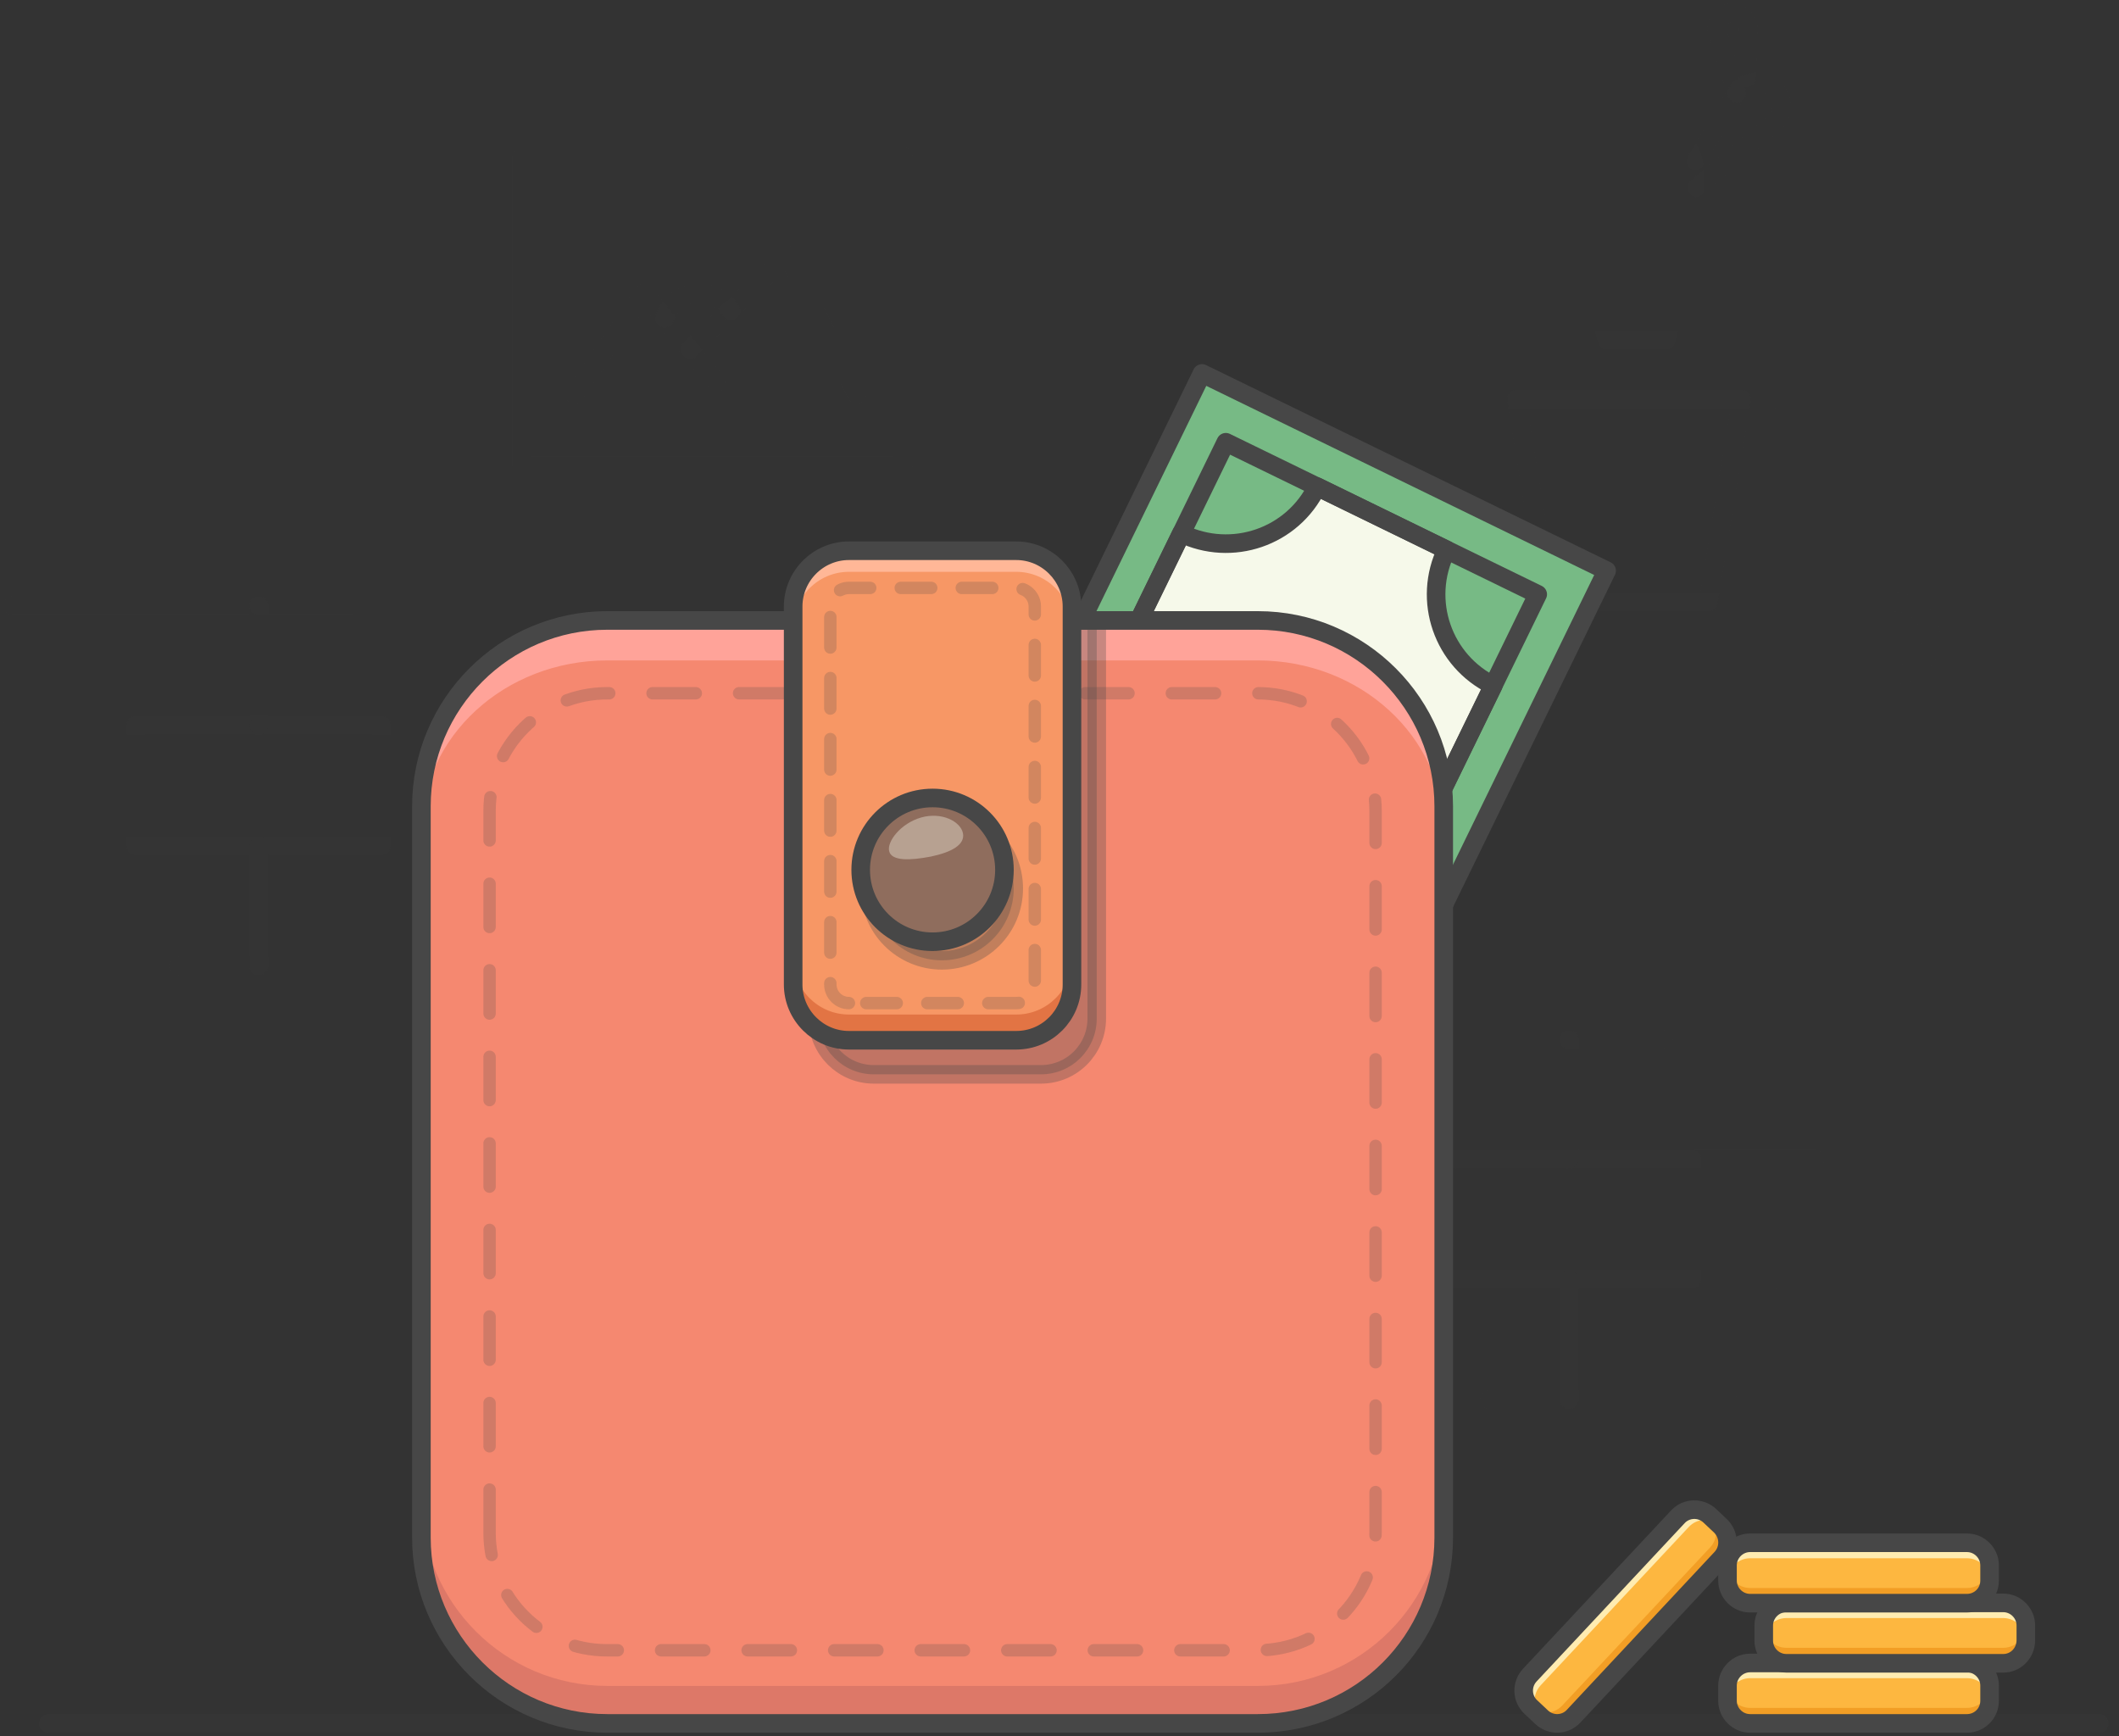 <svg width="166" height="136" viewBox="0 0 166 136" fill="none" xmlns="http://www.w3.org/2000/svg">
<rect x="0" y="0" width="166" height="136" fill="#333333" stroke="none"/>
<g opacity="0.15">
<path opacity="0.15" d="M1 47.438H20.27V56.83H1" stroke="#474747" stroke-width="1.456" stroke-miterlimit="10" stroke-linecap="round" stroke-linejoin="round"/>
<path opacity="0.15" d="M39.515 56.829H20.27" stroke="#474747" stroke-width="1.456" stroke-miterlimit="10" stroke-linecap="round" stroke-linejoin="round"/>
<path opacity="0.15" d="M20.27 47.438H27.647" stroke="#474747" stroke-width="1.456" stroke-miterlimit="10" stroke-linecap="round" stroke-linejoin="round"/>
<path opacity="0.15" d="M29.88 56.829H10.635V66.222H29.88V56.829Z" stroke="#474747" stroke-width="1.456" stroke-miterlimit="10" stroke-linecap="round" stroke-linejoin="round"/>
<path opacity="0.15" d="M4.01 66.27H20.27V75.662H14.033" stroke="#474747" stroke-width="1.456" stroke-miterlimit="10" stroke-linecap="round" stroke-linejoin="round"/>
<path opacity="0.15" d="M39.515 66.27H20.27V75.662H39.515V66.27Z" stroke="#474747" stroke-width="1.456" stroke-miterlimit="10" stroke-linecap="round" stroke-linejoin="round"/>
<path opacity="0.15" d="M103.658 81.438H122.928V90.806H103.658" stroke="#474747" stroke-width="1.456" stroke-miterlimit="10" stroke-linecap="round" stroke-linejoin="round"/>
<path opacity="0.15" d="M142.173 90.806H122.928" stroke="#474747" stroke-width="1.456" stroke-miterlimit="10" stroke-linecap="round" stroke-linejoin="round"/>
<path opacity="0.15" d="M122.928 81.438H130.306" stroke="#474747" stroke-width="1.456" stroke-miterlimit="10" stroke-linecap="round" stroke-linejoin="round"/>
<path opacity="0.15" d="M132.538 90.806H113.293V100.198H132.538V90.806Z" stroke="#474747" stroke-width="1.456" stroke-miterlimit="10" stroke-linecap="round" stroke-linejoin="round"/>
<path opacity="0.15" d="M106.668 100.247H122.928V109.639H116.691" stroke="#474747" stroke-width="1.456" stroke-miterlimit="10" stroke-linecap="round" stroke-linejoin="round"/>
<path opacity="0.15" d="M135.329 109.639H122.928V100.247H138.97" stroke="#474747" stroke-width="1.456" stroke-miterlimit="10" stroke-linecap="round" stroke-linejoin="round"/>
<path opacity="0.15" d="M70.75 12.271H40.875V36.492H70.75V12.271Z" stroke="#474747" stroke-width="1.456" stroke-miterlimit="10" stroke-linecap="round" stroke-linejoin="round"/>
<path opacity="0.15" d="M45 30.886L50.461 22.95L56.139 29.964" stroke="#474747" stroke-width="1.456" stroke-miterlimit="10" stroke-linecap="round" stroke-linejoin="round"/>
<path opacity="0.15" d="M54.053 27.391L61.697 19.989L67.109 30.886" stroke="#474747" stroke-width="1.456" stroke-miterlimit="10" stroke-linecap="round" stroke-linejoin="round"/>
<path opacity="0.15" d="M52.062 24.916C52.451 23.775 53.519 22.95 54.781 22.95C55.824 22.95 56.746 23.508 57.256 24.357" stroke="#474747" stroke-width="1.456" stroke-miterlimit="10" stroke-linecap="round" stroke-linejoin="round"/>
<path opacity="0.15" d="M148.434 52.849H105.939C104.362 52.849 103.1 51.587 103.1 50.01C103.1 48.432 104.362 47.17 105.939 47.17H148.434C150.012 47.17 151.274 48.432 151.274 50.01C151.274 51.587 150.012 52.849 148.434 52.849Z" stroke="#474747" stroke-width="1.456" stroke-miterlimit="10" stroke-linecap="round" stroke-linejoin="round"/>
<path opacity="0.15" d="M133.825 47.17H121.375L118.803 31.274H136.422L133.825 47.17Z" stroke="#474747" stroke-width="1.456" stroke-miterlimit="10" stroke-linecap="round" stroke-linejoin="round"/>
<path opacity="0.15" d="M138.848 26.663H116.447V31.274H138.848V26.663Z" stroke="#474747" stroke-width="1.456" stroke-miterlimit="10" stroke-linecap="round" stroke-linejoin="round"/>
<g opacity="0.15">
<path opacity="0.15" d="M130.5 26.663C128.971 26.663 127.442 26.663 125.913 26.663C124.651 22.27 123.559 17.659 123.704 13.145C123.874 10.985 126.204 9.165 128.219 9.165C130.233 9.165 132.563 10.985 132.733 13.145C132.83 17.659 131.738 22.27 130.5 26.663Z" stroke="#474747" stroke-width="1.456" stroke-miterlimit="10" stroke-linecap="round" stroke-linejoin="round"/>
</g>
<path opacity="0.15" d="M132.83 12.611L136.009 7.345C136.616 6.325 137.999 6.107 138.897 6.884C139.795 7.66 139.771 9.043 138.849 9.796L132.879 14.698" stroke="#474747" stroke-width="1.456" stroke-miterlimit="10" stroke-linecap="round" stroke-linejoin="round"/>
<path opacity="0.15" d="M136.058 7.296L134.553 2.588C134.311 1.86 134.796 1.108 135.548 1.011C136.301 0.914 136.956 1.496 136.956 2.248L136.835 6.059" stroke="#474747" stroke-width="1.456" stroke-miterlimit="10" stroke-linecap="round" stroke-linejoin="round"/>
</g>
<path d="M93.84 110.391L125.861 44.705L94.163 29.252L62.142 94.939L93.84 110.391Z" fill="#77BA85"/>
<path d="M93.84 110.391L125.861 44.705L94.163 29.252L62.142 94.939L93.84 110.391Z" stroke="#474747" stroke-width="1.456" stroke-miterlimit="10" stroke-linecap="round" stroke-linejoin="round"/>
<path d="M113.318 43.069L103.174 38.118C101.257 42.074 96.5 43.7 92.544 41.782L67.547 93.039L91.986 104.955L116.983 53.699C113.027 51.781 111.377 47.025 113.318 43.069Z" fill="#F6F9EA"/>
<path d="M113.318 43.069L103.174 38.118C101.257 42.074 96.5 43.7 92.544 41.782L67.547 93.039L91.986 104.955L116.983 53.699C113.027 51.781 111.377 47.025 113.318 43.069Z" stroke="#474747" stroke-width="1.456" stroke-miterlimit="10" stroke-linecap="round" stroke-linejoin="round"/>
<path d="M120.463 46.554L96.029 34.643L67.55 93.065L91.983 104.976L120.463 46.554Z" stroke="#474747" stroke-width="1.456" stroke-miterlimit="10" stroke-linecap="round" stroke-linejoin="round"/>
<path d="M96.426 73.017C101.023 73.017 104.75 69.29 104.75 64.693C104.75 60.095 101.023 56.368 96.426 56.368C91.829 56.368 88.102 60.095 88.102 64.693C88.102 69.29 91.829 73.017 96.426 73.017Z" fill="#77BA85"/>
<path d="M96.426 73.017C101.023 73.017 104.75 69.29 104.75 64.693C104.75 60.095 101.023 56.368 96.426 56.368C91.829 56.368 88.102 60.095 88.102 64.693C88.102 69.29 91.829 73.017 96.426 73.017Z" stroke="#474747" stroke-width="1.456" stroke-miterlimit="10" stroke-linecap="round" stroke-linejoin="round"/>
<path opacity="0.15" d="M3.791 135H164.452" stroke="#474747" stroke-width="1.456" stroke-miterlimit="10" stroke-linecap="round" stroke-linejoin="round"/>
<path d="M98.538 135H47.573C39.54 135 33.012 128.472 33.012 120.439V63.164C33.012 55.131 39.54 48.602 47.573 48.602H98.538C106.571 48.602 113.1 55.131 113.1 63.164V120.439C113.1 128.496 106.596 135 98.538 135Z" fill="#F58870"/>
<path d="M98.538 135H47.573C39.54 135 33.012 128.472 33.012 120.439V63.164C33.012 55.131 39.54 48.602 47.573 48.602H98.538C106.571 48.602 113.1 55.131 113.1 63.164V120.439C113.1 128.496 106.596 135 98.538 135Z" fill="#F58870"/>
<path d="M98.538 132.064H47.573C39.54 132.064 33.012 125.535 33.012 117.502V120.439C33.012 128.472 39.54 135 47.573 135H98.538C106.571 135 113.1 128.472 113.1 120.439V117.502C113.1 125.535 106.596 132.064 98.538 132.064Z" fill="#DD7868"/>
<path d="M98.538 48.602H47.573C39.54 48.602 33.012 54.597 33.012 61.975V65.106C33.012 57.728 39.54 51.733 47.573 51.733H98.538C106.571 51.733 113.1 57.728 113.1 65.106V61.975C113.1 54.597 106.596 48.602 98.538 48.602Z" fill="#FFA399"/>
<path opacity="0.3" d="M81.55 84.157H68.445C66.042 84.157 64.076 82.191 64.076 79.788V52.971C64.076 50.568 66.042 48.602 68.445 48.602H85.918V79.788C85.918 82.191 83.977 84.157 81.55 84.157Z" fill="#474747" stroke="#474747" stroke-width="1.456" stroke-miterlimit="10" stroke-linecap="round" stroke-linejoin="round"/>
<path d="M98.538 135H47.573C39.54 135 33.012 128.472 33.012 120.439V63.164C33.012 55.131 39.54 48.602 47.573 48.602H98.538C106.571 48.602 113.1 55.131 113.1 63.164V120.439C113.1 128.496 106.596 135 98.538 135Z" stroke="#474747" stroke-width="1.456" stroke-miterlimit="10" stroke-linecap="round" stroke-linejoin="round"/>
<g opacity="0.46">
<path opacity="0.46" d="M38.352 120.074V63.528C38.352 58.431 42.477 54.305 47.574 54.305H98.539C103.635 54.305 107.761 58.431 107.761 63.528V120.05C107.761 125.147 103.635 129.272 98.539 129.272H47.574C42.477 129.297 38.352 125.171 38.352 120.074Z" stroke="#474747" stroke-width="0.971" stroke-linecap="round" stroke-linejoin="round" stroke-dasharray="3.39 3.39"/>
</g>
<path d="M79.609 81.487H66.503C64.101 81.487 62.135 79.521 62.135 77.119V47.51C62.135 45.108 64.101 43.142 66.503 43.142H79.609C82.011 43.142 83.977 45.108 83.977 47.51V77.119C83.977 79.521 82.035 81.487 79.609 81.487Z" fill="#F79765"/>
<path d="M79.609 79.472H66.503C64.101 79.472 62.135 77.507 62.135 75.104V77.118C62.135 79.521 64.101 81.487 66.503 81.487H79.609C82.011 81.487 83.977 79.521 83.977 77.118V75.104C83.977 77.507 82.035 79.472 79.609 79.472Z" fill="#E27444"/>
<path d="M79.609 43.142H66.503C64.101 43.142 62.135 45.108 62.135 47.51V49.161C62.135 46.758 64.101 44.792 66.503 44.792H79.609C82.011 44.792 83.977 46.758 83.977 49.161V47.51C83.977 45.108 82.035 43.142 79.609 43.142Z" fill="#FFB797"/>
<path d="M79.609 81.487H66.503C64.101 81.487 62.135 79.521 62.135 77.119V47.51C62.135 45.108 64.101 43.142 66.503 43.142H79.609C82.011 43.142 83.977 45.108 83.977 47.51V77.119C83.977 79.521 82.035 81.487 79.609 81.487Z" stroke="#474747" stroke-width="1.456" stroke-miterlimit="10" stroke-linecap="round" stroke-linejoin="round"/>
<path opacity="0.3" d="M73.785 75.225C76.894 75.225 79.415 72.704 79.415 69.595C79.415 66.485 76.894 63.965 73.785 63.965C70.675 63.965 68.154 66.485 68.154 69.595C68.154 72.704 70.675 75.225 73.785 75.225Z" fill="#474747" stroke="#474747" stroke-width="1.456" stroke-miterlimit="10" stroke-linecap="round" stroke-linejoin="round"/>
<g opacity="0.46">
<path opacity="0.46" d="M66.503 78.575C65.702 78.575 65.047 77.919 65.047 77.119V47.51C65.047 46.709 65.702 46.054 66.503 46.054H79.608C80.409 46.054 81.064 46.709 81.064 47.51V77.119C81.064 77.919 80.409 78.575 79.608 78.575H66.503Z" stroke="#474747" stroke-width="0.971" stroke-linecap="round" stroke-linejoin="round" stroke-dasharray="2.39 2.39"/>
</g>
<path d="M73.056 73.769C76.166 73.769 78.687 71.248 78.687 68.139C78.687 65.029 76.166 62.508 73.056 62.508C69.947 62.508 67.426 65.029 67.426 68.139C67.426 71.248 69.947 73.769 73.056 73.769Z" fill="#8F6D5D"/>
<path d="M73.056 73.769C76.166 73.769 78.687 71.248 78.687 68.139C78.687 65.029 76.166 62.508 73.056 62.508C69.947 62.508 67.426 65.029 67.426 68.139C67.426 71.248 69.947 73.769 73.056 73.769Z" stroke="#474747" stroke-width="1.456" stroke-miterlimit="10" stroke-linecap="round" stroke-linejoin="round"/>
<g opacity="0.6">
<path opacity="0.6" d="M75.433 65.251C75.627 66.173 74.535 66.756 72.933 67.096C71.307 67.411 69.851 67.46 69.657 66.683C69.463 65.931 70.555 64.499 72.157 64.038C73.783 63.577 75.239 64.353 75.433 65.251Z" fill="#FFFCEE"/>
</g>
<path d="M154.09 135H137.102C136.131 135 135.33 134.199 135.33 133.228V132.039C135.33 131.068 136.131 130.268 137.102 130.268H154.09C155.061 130.268 155.862 131.068 155.862 132.039V133.228C155.862 134.223 155.061 135 154.09 135Z" fill="#FDB740"/>
<path opacity="0.88" d="M154.09 130.777H137.102C136.131 130.777 135.33 131.578 135.33 132.549V133.228C135.33 132.258 136.131 131.457 137.102 131.457H154.09C155.061 131.457 155.862 132.258 155.862 133.228V132.549C155.862 131.578 155.061 130.777 154.09 130.777Z" fill="#FFF3C0"/>
<path d="M154.09 134.466H137.102C136.131 134.466 135.33 133.665 135.33 132.694V132.015C135.33 132.986 136.131 133.786 137.102 133.786H154.09C155.061 133.786 155.862 132.986 155.862 132.015V132.694C155.862 133.689 155.061 134.466 154.09 134.466Z" fill="#F29E25"/>
<path d="M154.09 135H137.102C136.131 135 135.33 134.199 135.33 133.228V132.039C135.33 131.068 136.131 130.268 137.102 130.268H154.09C155.061 130.268 155.862 131.068 155.862 132.039V133.228C155.862 134.223 155.061 135 154.09 135Z" stroke="#474747" stroke-width="1.456" stroke-miterlimit="10" stroke-linecap="round" stroke-linejoin="round"/>
<path d="M156.93 130.292H139.942C138.971 130.292 138.17 129.491 138.17 128.52V127.331C138.17 126.36 138.971 125.559 139.942 125.559H156.93C157.901 125.559 158.702 126.36 158.702 127.331V128.52C158.677 129.515 157.901 130.292 156.93 130.292Z" fill="#FDB740"/>
<path opacity="0.88" d="M156.93 126.069H139.942C138.971 126.069 138.17 126.869 138.17 127.84V128.52C138.17 127.549 138.971 126.748 139.942 126.748H156.93C157.901 126.748 158.702 127.549 158.702 128.52V127.84C158.677 126.869 157.901 126.069 156.93 126.069Z" fill="#FFF3C0"/>
<path d="M156.93 129.758H139.942C138.971 129.758 138.17 128.957 138.17 127.986V127.306C138.17 128.277 138.971 129.078 139.942 129.078H156.93C157.901 129.078 158.702 128.277 158.702 127.306V127.986C158.677 128.981 157.901 129.758 156.93 129.758Z" fill="#F29E25"/>
<path d="M156.93 130.292H139.942C138.971 130.292 138.17 129.491 138.17 128.52V127.331C138.17 126.36 138.971 125.559 139.942 125.559H156.93C157.901 125.559 158.702 126.36 158.702 127.331V128.52C158.677 129.515 157.901 130.292 156.93 130.292Z" stroke="#474747" stroke-width="1.456" stroke-miterlimit="10" stroke-linecap="round" stroke-linejoin="round"/>
<path d="M154.09 125.583H137.102C136.131 125.583 135.33 124.783 135.33 123.812V122.623C135.33 121.652 136.131 120.851 137.102 120.851H154.09C155.061 120.851 155.862 121.652 155.862 122.623V123.812C155.862 124.807 155.061 125.583 154.09 125.583Z" fill="#FDB740"/>
<path opacity="0.88" d="M154.09 121.385H137.102C136.131 121.385 135.33 122.186 135.33 123.157V123.836C135.33 122.865 136.131 122.064 137.102 122.064H154.09C155.061 122.064 155.862 122.865 155.862 123.836V123.157C155.862 122.162 155.061 121.385 154.09 121.385Z" fill="#FFF3C0"/>
<path d="M154.09 125.074H137.102C136.131 125.074 135.33 124.273 135.33 123.302V122.623C135.33 123.594 136.131 124.394 137.102 124.394H154.09C155.061 124.394 155.862 123.594 155.862 122.623V123.302C155.862 124.273 155.061 125.074 154.09 125.074Z" fill="#F29E25"/>
<path d="M154.09 125.583H137.102C136.131 125.583 135.33 124.783 135.33 123.812V122.623C135.33 121.652 136.131 120.851 137.102 120.851H154.09C155.061 120.851 155.862 121.652 155.862 122.623V123.812C155.862 124.807 155.061 125.583 154.09 125.583Z" stroke="#474747" stroke-width="1.456" stroke-miterlimit="10" stroke-linecap="round" stroke-linejoin="round"/>
<path d="M134.869 122.04L123.269 134.442C122.613 135.146 121.497 135.194 120.769 134.515L119.919 133.714C119.216 133.058 119.167 131.942 119.847 131.214L131.447 118.812C132.103 118.109 133.219 118.06 133.947 118.74L134.796 119.541C135.476 120.22 135.524 121.312 134.869 122.04Z" fill="#FDB740"/>
<path opacity="0.88" d="M131.787 119.152L120.187 131.554C119.532 132.258 119.556 133.374 120.26 134.053L120.769 134.515C120.065 133.859 120.017 132.743 120.696 132.015L132.297 119.613C132.952 118.91 134.069 118.861 134.797 119.541L134.287 119.079C133.559 118.4 132.443 118.448 131.787 119.152Z" fill="#FFF3C0"/>
<path d="M134.481 121.676L122.88 134.078C122.225 134.781 121.109 134.83 120.381 134.15L119.871 133.689C120.575 134.345 121.691 134.32 122.371 133.616L133.971 121.215C134.627 120.511 134.602 119.395 133.899 118.715L134.408 119.176C135.088 119.856 135.136 120.972 134.481 121.676Z" fill="#F29E25"/>
<path d="M134.869 122.04L123.269 134.442C122.613 135.146 121.497 135.194 120.769 134.515L119.919 133.714C119.216 133.058 119.167 131.942 119.847 131.214L131.447 118.812C132.103 118.109 133.219 118.06 133.947 118.74L134.796 119.541C135.476 120.22 135.524 121.312 134.869 122.04Z" stroke="#474747" stroke-width="1.456" stroke-miterlimit="10" stroke-linecap="round" stroke-linejoin="round"/>
</svg>
